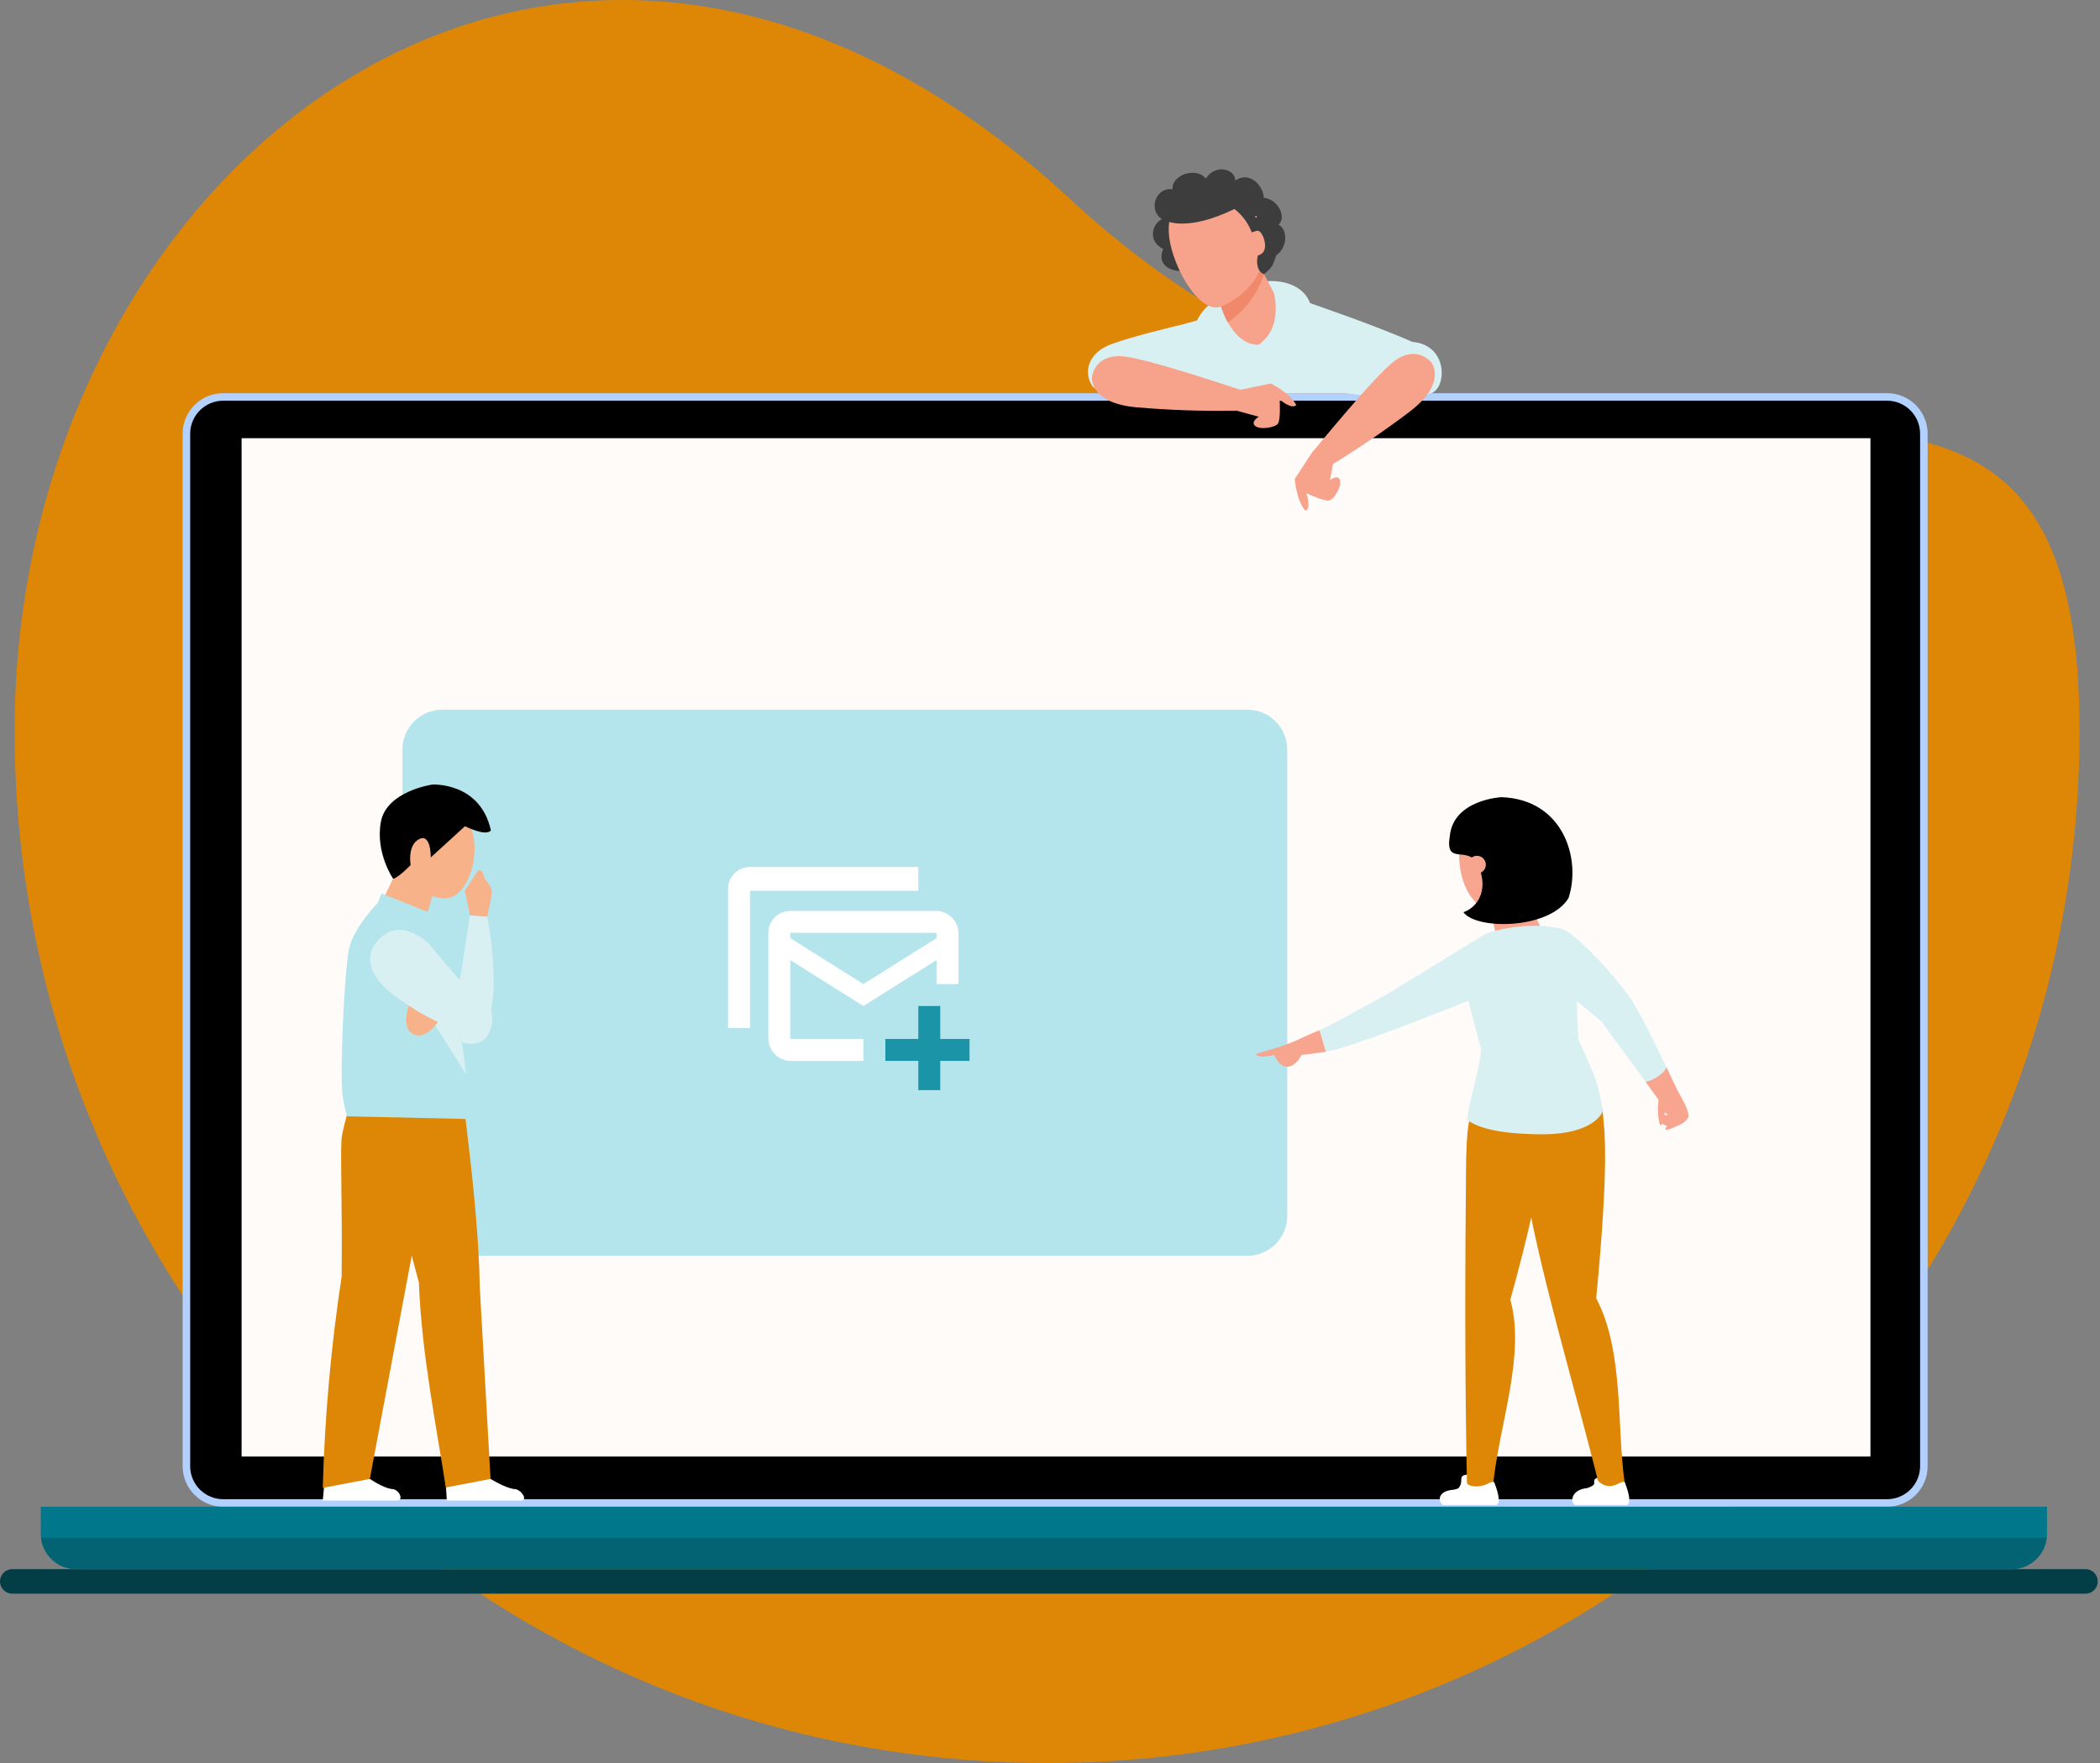 <svg width="574" height="482" viewBox="0 0 574 482" fill="none" xmlns="http://www.w3.org/2000/svg">
<rect x="0" y="0" width="574" height="482" fill="#808080" stroke="none"/>
<g clip-path="url(#clip0_45_2)">
<path d="M292.505 54.415C430.393 182.183 568.405 43.879 568.405 199.735C568.405 355.591 442.059 481.935 286.205 481.935C130.351 481.935 4 355.592 4 199.735C4 43.878 154.617 -73.348 292.505 54.415Z" fill="#DE8706"/>
<path d="M570.026 435.645H3.357C2.467 435.645 1.613 435.291 0.984 434.661C0.354 434.032 0 433.178 0 432.288V432.288C0 431.398 0.354 430.544 0.984 429.915C1.613 429.285 2.467 428.931 3.357 428.931H570.029C570.919 428.931 571.773 429.285 572.402 429.915C573.032 430.544 573.386 431.398 573.386 432.288V432.288C573.385 433.179 573.031 434.033 572.401 434.662C571.771 435.292 570.917 435.645 570.026 435.645V435.645Z" fill="#033E47"/>
<path d="M515.804 411.876H61.004C58.065 411.876 55.247 410.708 53.169 408.63C51.091 406.552 49.923 403.734 49.923 400.795V118.558C49.923 115.619 51.091 112.801 53.169 110.723C55.247 108.645 58.065 107.477 61.004 107.477H515.804C518.743 107.477 521.561 108.645 523.639 110.723C525.717 112.801 526.885 115.619 526.885 118.558V400.795C526.885 402.25 526.598 403.691 526.042 405.036C525.485 406.38 524.669 407.602 523.64 408.631C522.611 409.66 521.389 410.476 520.045 411.033C518.7 411.59 517.259 411.876 515.804 411.876V411.876Z" fill="#B3D1FF"/>
<path d="M61.005 409.82C58.613 409.817 56.32 408.865 54.628 407.174C52.937 405.482 51.986 403.188 51.983 400.796V118.558C51.986 116.166 52.938 113.873 54.629 112.182C56.32 110.49 58.614 109.539 61.005 109.536H515.805C518.197 109.539 520.49 110.49 522.182 112.182C523.873 113.873 524.824 116.166 524.827 118.558V400.796C524.825 403.188 523.873 405.482 522.182 407.174C520.491 408.865 518.198 409.817 515.805 409.821L61.005 409.82Z" fill="black"/>
<path d="M511.256 119.785H66.034V398.156H511.256V119.785Z" fill="#FEFBF8"/>
<path d="M559.51 411.873V419.287C559.511 419.66 559.488 420.033 559.442 420.404C559.17 422.753 558.043 424.921 556.277 426.494C554.51 428.066 552.228 428.935 549.862 428.935H20.793C18.428 428.935 16.145 428.066 14.379 426.493C12.614 424.92 11.488 422.753 11.216 420.404C11.169 420.034 11.147 419.66 11.148 419.287V411.873H559.51Z" fill="#00778A"/>
<path d="M559.439 420.404C559.166 422.753 558.039 424.921 556.273 426.494C554.507 428.066 552.224 428.935 549.859 428.935H20.796C18.431 428.935 16.148 428.066 14.383 426.493C12.617 424.92 11.491 422.753 11.219 420.404H559.439Z" fill="#046372"/>
<path d="M340.95 343.286H120.894C118.005 343.284 115.235 342.136 113.193 340.093C111.15 338.051 110.002 335.281 110 332.392V204.892C110.002 202.004 111.151 199.234 113.193 197.192C115.236 195.15 118.006 194.002 120.894 194H340.946C343.835 194.002 346.605 195.15 348.647 197.193C350.69 199.235 351.838 202.005 351.84 204.894V332.394C351.839 335.282 350.692 338.052 348.65 340.095C346.608 342.137 343.838 343.285 340.95 343.286Z" fill="#B5E5EC"/>
<path d="M406.389 245.234L408.454 253.534L408.828 255.077C409.245 257.038 422.189 256.203 421.274 253.911L420.504 252.223L416.524 243.49L406.389 245.234Z" fill="#F7A58E"/>
<path d="M398.818 232.924C398.686 241.924 402.862 249.237 409.399 249.203C415.936 249.169 422.256 243.627 422.487 232.803C422.536 231.203 422.266 229.609 421.692 228.114C421.118 226.619 420.252 225.254 419.145 224.097C418.038 222.941 416.712 222.016 415.243 221.378C413.775 220.739 412.194 220.399 410.593 220.378C404.056 220.413 398.919 226.029 398.818 232.924Z" fill="#F7A58E"/>
<path d="M410.396 217.91C410.396 217.91 397.376 218.551 396.296 228.41C394.851 237.067 401.344 230.702 403.996 236.51C407.034 243.163 403.938 248.033 399.996 249.355C403.503 254.255 423.569 254.078 428.734 245.482C432.257 234.708 427.255 218.508 410.396 217.91Z" fill="black"/>
<path d="M405.271 238.216C406.292 237.348 406.417 235.816 405.549 234.795C404.681 233.773 403.149 233.649 402.128 234.517C401.106 235.385 400.982 236.916 401.85 237.938C402.718 238.959 404.249 239.084 405.271 238.216Z" fill="#F7A58E"/>
<path d="M403.257 403.529C402.646 402.881 399.768 402.872 399.504 403.829C399.24 404.786 399.75 405.468 398.534 406.983C399.838 407.195 401.167 407.195 402.471 406.983C403.233 406.76 403.868 404.173 403.257 403.529Z" fill="white"/>
<path d="M408.017 406.793H400.999C400.342 377.101 400.468 344.779 400.704 320.439C400.79 311.721 401.029 307.312 402.61 302.079C405.804 291.511 420.816 294.764 421.884 304.344C422.329 309.659 422.654 320.031 412.825 355.268C417.082 370.783 409.656 389.385 408.017 406.793Z" fill="#DE8706"/>
<path d="M397.07 407.248C398.104 407.193 400.516 406.198 400.97 405.511C401.642 406.26 403.038 406.469 404.723 406.217C406.715 405.917 406.975 404.996 408.405 405.117C409.005 406.793 410.473 410.549 409.059 411.417H394.308C392.99 410.218 393.027 407.65 397.07 407.248Z" fill="white"/>
<path d="M438.98 404.278C438.468 403.735 436.046 403.726 435.826 404.53C435.606 405.334 436.032 405.908 435.01 407.181C436.106 407.358 437.224 407.358 438.321 407.181C438.958 406.997 439.489 404.824 438.98 404.278Z" fill="white"/>
<path d="M415.858 304.075C417.294 293.129 436.768 294.252 438.058 303.811C438.524 308.954 439.958 316.696 436.294 354.894C444.015 369.473 441.833 390.389 444.138 405.787C444.393 408.128 437.755 408.693 437.238 406.603C430.165 378.034 420.284 345.982 416.608 322.216C415.281 313.603 415.146 309.497 415.858 304.075Z" fill="#DE8706"/>
<path d="M433.76 406.793C434.975 406.467 436.04 405.73 436.773 404.706C437.206 405.239 437.766 405.656 438.401 405.919C439.036 406.182 439.726 406.283 440.41 406.213C442.401 405.913 442.662 404.992 444.092 405.113C444.692 406.788 446.16 410.545 444.746 411.413H430.397C429.077 410.218 429.715 407.199 433.76 406.793Z" fill="white"/>
<path d="M353.812 288.602L353.085 284.953C354.868 284.26 357.568 282.817 360.71 281.593L362.434 287.506C358.958 288.025 355.874 288.402 353.812 288.602Z" fill="#F7A58E"/>
<path d="M360.714 281.594C366.771 278.777 377.15 272.655 379.537 271.541L405.145 255.82C410.669 254.144 417.106 265.075 410.125 270.006C410.125 270.006 370.53 286.306 362.442 287.506L360.714 281.594Z" fill="#D9F0F3"/>
<path d="M351.223 291.536C348.747 290.793 347.887 287.145 347.823 286.869L352.948 285C355.44 283.994 356.87 287.007 355.296 289.182C355.295 289.179 353.583 292.085 351.223 291.536Z" fill="#F7A58E"/>
<path d="M349.013 288.292C343.094 289.562 343.324 288.114 343.324 288.114C343.324 288.114 345.324 287.451 348.924 286.466C351.011 286 350.437 287.829 349.013 288.292Z" fill="#F7A58E"/>
<path d="M400.858 271.442C399.627 265.452 398.968 259.542 405.142 255.82C408.803 253.62 420.568 252.039 426.067 253.862C431.609 256.338 430.412 267.143 431.449 284.205C435.269 292.721 436.929 295.516 438.059 303.81C438.059 303.81 436.015 310.058 421.62 310.067C415.084 310.067 405.454 309.49 401.076 306.154C401.512 300.499 403.876 295.049 404.863 287.043C404.863 287.043 400.947 272.13 400.858 271.442Z" fill="#D9F0F3"/>
<path d="M429.022 255.068C435.779 260.226 442.371 268.34 445.485 272.645C448.599 276.95 456.667 294.267 456.667 294.267L451.533 298.054L437.644 279.13L420.677 265.214C414.79 259.202 422.443 250.042 429.022 255.068Z" fill="#D9F0F3"/>
<path d="M458.819 298.659L455.49 291.782C454.707 293.85 450.896 295.738 449.804 295.698C449.804 295.698 453.382 300.847 454.257 301.722C455.132 302.597 458.745 301.114 458.819 298.659Z" fill="#F7A58E"/>
<path d="M453.414 300.57C453.426 300.622 453.414 300.69 453.426 300.742C453.493 301.57 453.767 302.367 454.224 303.061C454.68 303.754 455.304 304.321 456.037 304.71C456.077 304.739 456.124 304.757 456.172 304.762C454.362 304.4 453.822 306.824 454.742 307.383C457.406 309.183 461.199 306.705 461.521 305.204C461.846 303.679 458.814 298.628 458.814 298.628C457.265 297.379 453.303 297.572 453.414 300.57Z" fill="#F7A58E"/>
<path d="M453.426 300.741C453.479 301.588 453.757 302.405 454.232 303.109C454.706 303.812 455.36 304.375 456.126 304.741C457.617 304.701 458.148 304.609 459.572 304.612C458.642 304.158 456.74 302.955 457.472 300.612C456.019 299.502 453.825 300.477 453.426 300.741Z" fill="#F7A58E"/>
<path d="M453.386 300.422C452.997 302.794 453.109 305.221 453.714 307.547C453.714 307.547 455.144 307.621 455.014 304.92C454.98 304.22 455.082 302.689 455.778 302.18C457.92 300.765 458.267 299.464 457.478 298.399C456.43 296.98 453.469 298.418 453.386 300.422Z" fill="#F7A58E"/>
<path d="M460.017 306.802C458.854 307.609 455.776 309.171 455.291 308.784C454.806 308.397 457.267 305.784 458.854 305.433C460.441 305.082 460.612 306.388 460.017 306.802Z" fill="#F7A58E"/>
<path d="M372.46 107.455C375.783 102.64 372.724 87.655 358.532 83.355C346.543 80.262 340.301 84.055 324.084 88.47L326.505 107.453H372.461L372.46 107.455Z" fill="#D9F0F3"/>
<path d="M343.528 84.139C343.528 84.139 314.474 90.139 303.749 94.084C297.599 96.346 296.074 101.433 298.443 105.346C301.953 111.146 343.635 107.031 343.635 107.031C358.015 103.008 350.405 83.888 343.528 84.139Z" fill="#D9F0F3"/>
<path d="M357.052 82.51C357.052 82.51 375.605 88.804 386.042 93.462C396.168 94.262 395.506 106.835 390.709 107.645C379.687 110.637 355.401 105.345 355.401 105.345C341.325 100.36 350.209 81.798 357.052 82.51Z" fill="#D9F0F3"/>
<path d="M327.633 95.45C327.633 95.45 321.784 86.55 336.302 79.65C350.82 72.75 360.584 79.65 358.166 87.994C355.748 96.338 347.189 101.907 347.189 101.907C347.189 101.907 332.714 101.984 327.633 95.45Z" fill="#D9F0F3"/>
<path d="M343.977 94.263C350.964 89.415 348.157 79.976 348.157 79.976L345.512 74.928L343.312 70.728L331.657 75.217L333.777 83.846C334.24 85.334 334.858 86.769 335.621 88.127C337.223 90.988 339.935 94.247 343.977 94.263Z" fill="#F7A28A"/>
<path d="M335.615 88.119C340.293 84.945 343.778 80.299 345.515 74.919L343.315 70.719L331.66 75.208L333.78 83.837C334.238 85.326 334.853 86.761 335.615 88.119V88.119Z" fill="#F0896C"/>
<path d="M318.237 59.624C317.398 59.905 316.66 60.427 316.115 61.123C315.569 61.82 315.24 62.661 315.168 63.543C314.781 66.743 317.968 68.054 317.968 68.054C317.968 68.054 315.884 72.054 320.285 73.67C329.253 76.968 328.379 57.623 318.237 59.624Z" fill="#3D3D3D"/>
<path d="M320.795 69.95C323.544 78.06 329.264 85.655 333.867 83.765C341.674 80.558 348.225 71.837 344.985 62.653C341.745 53.469 334.785 49.253 327.399 51.853C320.013 54.453 317.668 60.726 320.795 69.95Z" fill="#F7A28A"/>
<path d="M317.034 59.477C318.682 60.877 324.792 63.251 337.422 57.133C339.552 58.79 341.188 60.998 342.151 63.519C343.342 63.237 343.823 62.619 344.643 63.636C345.775 65.045 346.374 68.125 344.965 69.261C344.62 69.54 344.221 69.744 343.793 69.861C343.287 72.021 343.768 74.396 345.508 74.924C348.196 72.761 347.871 72.26 348.862 69.772C351.998 67.572 352.004 62.742 349.479 61.422C351.879 59.176 348.979 54.254 345.435 54.088C345.46 51.366 341.995 46.502 337.635 49.347C337.761 46.42 332.446 44.499 329.573 48.81C327.256 45.649 320.226 47.561 320.496 51.762C316.252 51.023 313.913 56.74 317.034 59.477Z" fill="#3D3D3D"/>
<path d="M298.454 103.165C298.454 103.165 297.718 110.217 310.713 111.349C319.787 112.126 328.896 112.43 338.002 112.26L339.334 106.672C339.334 106.672 313.082 97.767 306.656 97.38C299.003 96.917 298.454 103.165 298.454 103.165Z" fill="#F7A28A"/>
<path d="M339.014 106.565L347.306 104.834C347.306 104.834 352.648 107.39 354.306 110.713C353.091 112.076 349.774 109.203 349.774 109.203C349.774 109.203 350.109 114.76 349.295 115.816C348.481 116.872 344.41 117.574 343.075 116.43C341.74 115.286 344.063 113.92 344.063 113.92L338 112.263C338 112.263 335.175 108.029 339.014 106.565Z" fill="#F7A28A"/>
<path d="M343.534 59.25C343.534 59.205 343.521 59.161 343.496 59.124C343.471 59.087 343.435 59.058 343.394 59.041C343.352 59.023 343.307 59.019 343.263 59.028C343.219 59.036 343.178 59.058 343.147 59.09C343.115 59.121 343.093 59.162 343.084 59.206C343.076 59.25 343.08 59.296 343.097 59.337C343.115 59.379 343.144 59.414 343.181 59.439C343.218 59.464 343.262 59.477 343.307 59.477C343.337 59.477 343.367 59.472 343.394 59.46C343.422 59.449 343.447 59.432 343.468 59.411C343.489 59.39 343.506 59.365 343.517 59.337C343.528 59.31 343.534 59.28 343.534 59.25V59.25Z" fill="#F7A28A"/>
<path d="M391.273 99.133C391.273 99.133 395.649 104.712 385.249 112.586C377.981 118.076 370.432 123.182 362.633 127.886L358.533 123.863C358.533 123.863 376.018 102.352 381.25 98.605C387.484 94.134 391.273 99.133 391.273 99.133Z" fill="#F7A28A"/>
<path d="M358.524 123.85L353.897 130.945C353.897 130.945 354.336 136.845 356.828 139.605C358.54 138.967 357.068 134.833 357.068 134.833C357.068 134.833 362.122 137.165 363.401 136.791C364.68 136.417 366.817 132.879 366.234 131.218C365.651 129.557 363.533 131.227 363.533 131.227L364.533 125.946C365.361 123.003 360.464 120.88 358.524 123.85Z" fill="#F7A28A"/>
<path d="M129.595 229.967C130.395 237.54 126.582 245.611 121.782 245.553C115.197 245.473 106.682 240.053 105.882 232.481C105.082 224.909 109.736 218.209 116.288 217.512C122.84 216.815 128.791 222.397 129.595 229.967Z" fill="#F7B28A"/>
<path d="M88.782 404.281C92.873 403.848 96.998 403.848 101.09 404.281C105.561 407.233 107.49 407.061 107.49 407.061C109.402 407.561 110.252 410.185 108.59 410.185H88.224L88.782 404.281Z" fill="white"/>
<path d="M121.775 404.281C125.866 403.845 129.992 403.845 134.083 404.281C139.008 407.233 140.911 407.061 140.911 407.061C142.899 407.561 144.155 410.185 142.494 410.185H122.125L121.775 404.281Z" fill="white"/>
<path d="M115.439 254.515L102.634 250.194L111.91 230.874L120.91 235.198L115.439 254.515Z" fill="#F7B28A"/>
<path d="M128.15 268.067C128.15 268.067 138.083 275.346 133.235 283.067C129.62 288.824 118.055 282.588 118.055 275.893C118.057 269.859 122.703 266.3 128.15 268.067Z" fill="#D9F0F3"/>
<path d="M97.464 298.029C97.464 298.029 95.077 302.169 93.478 310.417C92.91 313.348 93.578 326.604 93.386 348.931C90.472 368.067 88.748 387.366 88.225 406.716L101.092 404.279L120.792 299.231L97.464 298.029Z" fill="#DE8706"/>
<path d="M126.592 300.708C129.121 320.528 130.949 338.32 131.112 351.298L134.085 404.281L121.85 406.62C119.343 390.178 115.167 369.643 114.507 350.596L101.168 300.861L126.592 300.708Z" fill="#DE8706"/>
<path d="M93.658 299.689C94.505 304.814 94.968 305.157 94.968 305.157L127.563 305.878C127.563 305.878 126.593 300.704 127.413 298.028C127.601 296.581 127.592 295.115 127.385 293.671C127.075 290.354 126.372 285.515 125.427 280.215C123.392 268.827 120.244 255.322 117.473 250.25L103.242 246.835C103.242 246.835 96.896 253.27 95.5 258.968C94.104 264.666 92.808 294.571 93.658 299.689Z" fill="#B5E5EC"/>
<path d="M116.584 276.475L127.384 293.675C127.074 290.358 126.371 285.519 125.426 280.219L116.584 276.475Z" fill="#D9F0F3"/>
<path d="M112.692 272.188C112.692 272.188 108.865 280.433 112.839 282.64C116.813 284.847 120.79 277.782 120.79 277.782L112.692 272.188Z" fill="#F7B28A"/>
<path d="M128.457 250.22L125.701 268.009L117.127 257.916C117.127 257.916 109.422 250.103 103.235 257.155C97.048 264.207 106.709 271.261 106.709 271.261C106.709 271.261 120.816 282.744 129.822 281.55C138.828 280.356 133.207 250.55 133.207 250.55L128.457 250.22Z" fill="#D9F0F3"/>
<path d="M128.456 250.217L127.066 243.441L130.607 238.062C130.607 238.062 131.927 237.089 132.407 240.075C133.377 241.465 134.561 242.493 134.42 244.061C134.279 245.629 133.202 250.551 133.202 250.551L128.456 250.217Z" fill="#F7B28A"/>
<path d="M103.245 246.841L104.252 244.236L119.325 250.22L120.509 256.765L103.245 246.841Z" fill="#B5E5EC"/>
<path d="M107.479 240.235C107.479 240.235 102.563 233.159 104.1 224.695C105.637 216.231 118.176 214.464 118.176 214.464C118.176 214.464 131.251 213.694 134.176 227.002C132.792 228.773 127.1 225.848 127.1 225.848L117.744 234.385C117.744 234.385 117.854 227.692 114.556 229.385C111.258 231.078 112.242 236.461 112.242 236.461C112.242 236.461 109.164 239.698 107.479 240.235Z" fill="black"/>
<rect x="213" y="252" width="46" height="35" rx="3" stroke="white" stroke-width="6"/>
<path d="M236 279.5L248 274.5V269H270V300H236V279.5Z" fill="#B5E5EC"/>
<rect x="251" y="275" width="6" height="23" fill="#1B94A7"/>
<rect x="265" y="284" width="6" height="23" transform="rotate(90 265 284)" fill="#1B94A7"/>
<path d="M214.5 255.5L236 269V275L214.5 261.5V255.5Z" fill="white"/>
<path d="M257.5 255.5L236 269V275L257.5 261.5V255.5Z" fill="white"/>
<path d="M199 243C199 239.686 201.686 237 205 237H251V243.5H205V281H199V243Z" fill="white"/>
</g>
<defs>
<clipPath id="clip0_45_2">
<rect width="573.386" height="481.938" fill="white"/>
</clipPath>
</defs>
</svg>
